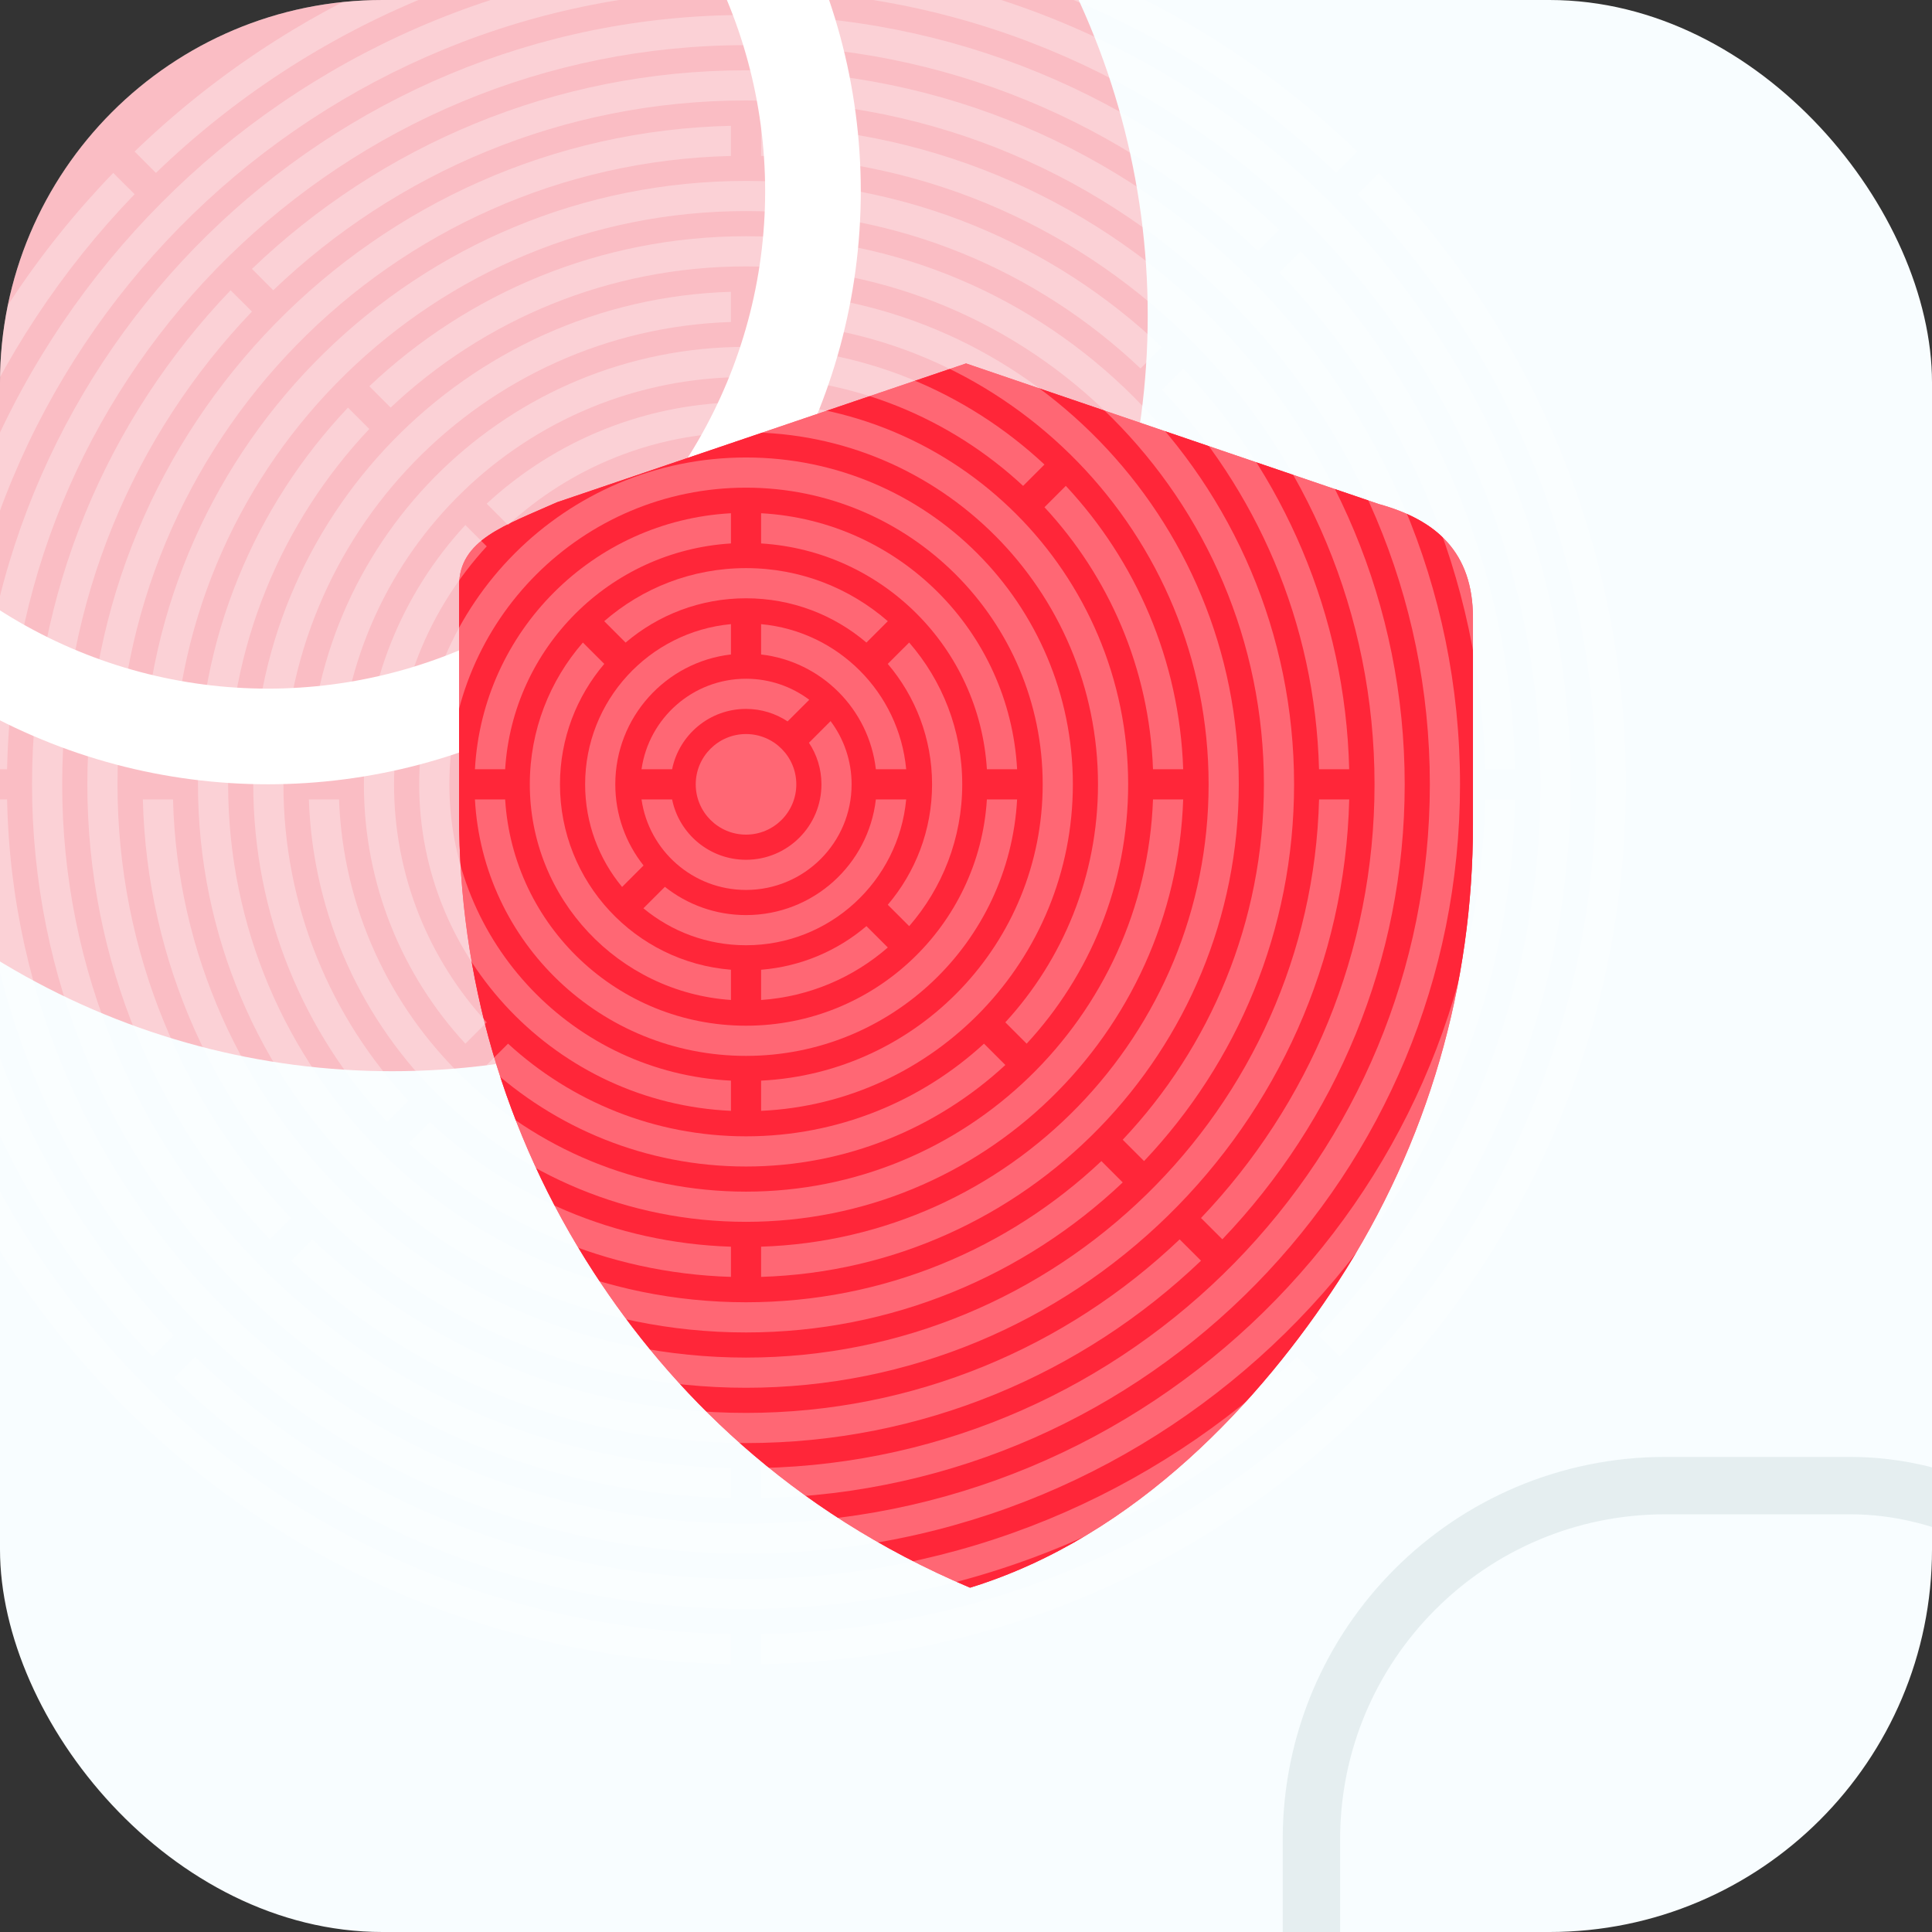 <svg width="101" height="101" viewBox="0 0 101 101" fill="none" xmlns="http://www.w3.org/2000/svg">
<rect x="0" y="0" width="101" height="101" fill="#333333" stroke="none"/>
<g clip-path="url(#clip0)">
<rect width="101" height="101" rx="20" fill="#F8FDFF"/>
<circle opacity="0.3" cx="20.5" cy="16.5" r="39.5" fill="#FF2639"/>
<circle fill="transparent" cx="14" cy="10" r="28.5" stroke="white" stroke-width="5"/>
<rect fill="transparent" opacity="0.5" x="68.557" y="77.664" width="46.672" height="46.672" rx="18.5" stroke="#D3E1E2" stroke-width="3"/>
<path d="M72.087 26.352L50.502 19L29.123 26.256C26.393 27.477 24 28.21 24 30.62V42.628C24 50.966 26.304 59.229 31.043 66.522C35.029 72.66 41.205 78.982 50.711 83C59.449 80.308 65.971 73.129 69.96 66.992C74.699 59.698 77.003 51.433 77.003 43.097V32.299C77 28.859 75.08 27.18 72.087 26.352Z" fill="#FF2639"/>
<g clip-path="url(#clip1)">
<path d="M72.087 26.352L50.502 19L29.123 26.256C26.393 27.477 24 28.21 24 30.62V42.628C24 50.966 26.304 59.229 31.043 66.522C35.029 72.66 41.205 78.982 50.711 83C59.449 80.308 65.971 73.129 69.96 66.992C74.699 59.698 77.003 51.433 77.003 43.097V32.299C77 28.859 75.08 27.18 72.087 26.352Z" fill="#FF2639"/>
</g>
<g opacity="0.3" clip-path="url(#clip2)">
<path d="M33.537 40.215H35.136C35.502 38.415 37.093 37.06 39 37.06C39.803 37.06 40.551 37.301 41.174 37.713L42.306 36.582C41.384 35.892 40.239 35.483 39 35.483C36.219 35.483 33.92 37.54 33.537 40.215Z" fill="white"/>
<path d="M32.521 46.367L33.643 45.245C32.719 44.079 32.166 42.607 32.166 41.003C32.166 37.495 34.809 34.606 38.212 34.214V32.628C33.936 33.026 30.589 36.622 30.589 41.002C30.589 43.042 31.314 44.912 32.521 46.367Z" fill="white"/>
<path d="M45.788 41.792C45.397 45.195 42.508 47.838 39 47.838C37.397 47.838 35.925 47.285 34.759 46.361L33.636 47.483C35.093 48.69 36.962 49.415 39 49.415C43.379 49.415 46.975 46.068 47.373 41.792H45.788Z" fill="white"/>
<path d="M39.789 32.629V34.215C42.932 34.577 45.425 37.07 45.788 40.215H47.373C47 36.199 43.805 33.002 39.789 32.629Z" fill="white"/>
<path d="M38.212 52.276V50.695C33.209 50.293 29.274 46.109 29.274 41.003C29.274 38.602 30.147 36.404 31.59 34.707L30.472 33.59C28.745 35.575 27.697 38.165 27.697 41.003C27.697 46.981 32.338 51.871 38.212 52.276Z" fill="white"/>
<path d="M47.528 33.59L46.41 34.707C47.853 36.404 48.726 38.602 48.726 41.003C48.726 43.404 47.853 45.602 46.411 47.299L47.53 48.417C49.255 46.431 50.303 43.841 50.303 41.003C50.303 38.165 49.255 35.575 47.528 33.59Z" fill="white"/>
<path d="M32.705 33.593C34.401 32.15 36.599 31.277 39 31.277C41.403 31.277 43.599 32.15 45.295 33.592L46.413 32.474C44.428 30.747 41.837 29.7 39 29.7C36.162 29.7 33.572 30.747 31.587 32.474L32.705 33.593Z" fill="white"/>
<path d="M45.295 48.415C43.787 49.698 41.881 50.527 39.789 50.696V52.277C42.316 52.102 44.615 51.098 46.413 49.532L45.295 48.415Z" fill="white"/>
<path d="M39 55.199C46.574 55.199 52.763 49.266 53.172 41.792H51.592C51.185 48.393 45.703 53.621 39 53.621C32.297 53.621 26.815 48.393 26.408 41.792H24.828C25.237 49.266 31.426 55.199 39 55.199Z" fill="white"/>
<path d="M24.828 40.215H26.408C26.8 33.874 31.871 28.802 38.212 28.41V26.831C31 27.225 25.222 33.003 24.828 40.215Z" fill="white"/>
<path d="M39.789 26.831V28.41C46.129 28.802 51.2 33.874 51.592 40.215H53.172C52.778 33.003 47 27.225 39.789 26.831Z" fill="white"/>
<path d="M39 23.916C29.563 23.916 21.914 31.566 21.914 41.003C21.914 50.176 29.142 57.659 38.212 58.072V56.493C30.013 56.083 23.491 49.305 23.491 41.003C23.491 32.438 30.435 25.494 39 25.494C47.565 25.494 54.509 32.438 54.509 41.003C54.509 49.305 47.987 56.083 39.789 56.493V58.072C48.858 57.659 56.086 50.176 56.086 41.003C56.086 31.566 48.437 23.916 39 23.916Z" fill="white"/>
<path d="M52.557 55.675L51.441 54.56C48.166 57.568 43.797 59.404 39 59.404C34.203 59.404 29.835 57.568 26.559 54.56L25.443 55.675C29.005 58.969 33.768 60.982 39 60.982C44.233 60.982 48.995 58.969 52.557 55.675Z" fill="white"/>
<path d="M24.329 54.562L25.445 53.446C22.436 50.17 20.6 45.801 20.6 41.004C20.6 36.206 22.436 31.837 25.445 28.562L24.329 27.446C21.036 31.008 19.023 35.771 19.023 41.004C19.023 46.237 21.036 50.999 24.329 54.562Z" fill="white"/>
<path d="M39 21.024C33.768 21.024 29.005 23.038 25.443 26.331L26.559 27.447C29.835 24.439 34.203 22.602 39 22.602C49.162 22.602 57.4 30.84 57.4 41.003C57.4 45.8 55.564 50.169 52.556 53.445L53.671 54.561C56.965 50.999 58.977 46.237 58.977 41.003C58.977 29.969 50.033 21.024 39 21.024Z" fill="white"/>
<path d="M16.146 40.215H17.724C18.14 28.82 27.505 19.711 39 19.711C44.596 19.711 49.687 21.87 53.486 25.401L54.602 24.285C50.516 20.469 45.031 18.133 39 18.133C26.634 18.133 16.563 27.949 16.146 40.215Z" fill="white"/>
<path d="M55.718 25.4L54.602 26.516C57.965 30.137 60.084 34.93 60.276 40.215H61.854C61.66 34.495 59.366 29.308 55.718 25.4Z" fill="white"/>
<path d="M39 63.874C51.366 63.874 61.438 54.058 61.854 41.792H60.276C59.861 53.186 50.495 62.296 39 62.296C27.505 62.296 18.14 53.186 17.724 41.792H16.146C16.563 54.058 26.634 63.874 39 63.874Z" fill="white"/>
<path d="M38.212 66.752V65.174C32.129 64.979 26.614 62.537 22.468 58.652L21.352 59.768C25.785 63.938 31.693 66.556 38.212 66.752Z" fill="white"/>
<path d="M39.789 15.254V16.833C52.779 17.25 63.183 27.911 63.183 41.003C63.183 54.096 52.779 64.757 39.789 65.173V66.752C53.65 66.335 64.76 54.967 64.76 41.003C64.76 27.039 53.65 15.671 39.789 15.254Z" fill="white"/>
<path d="M13.24 41.003C13.24 47.834 15.899 54.042 20.237 58.653L21.353 57.537C17.3 53.212 14.817 47.398 14.817 41.003C14.817 27.911 25.221 17.25 38.211 16.833V15.254C24.35 15.671 13.24 27.039 13.24 41.003Z" fill="white"/>
<path d="M39 69.657C46.628 69.657 53.56 66.674 58.693 61.814L57.578 60.698C52.729 65.273 46.193 68.079 39 68.079C24.047 68.079 11.926 55.957 11.926 41.003C11.926 33.81 14.732 27.273 19.307 22.424L18.191 21.309C13.331 26.443 10.349 33.375 10.349 41.003C10.349 56.828 23.176 69.657 39 69.657Z" fill="white"/>
<path d="M39 12.35C31.372 12.35 24.44 15.332 19.307 20.192L20.422 21.308C25.271 16.733 31.807 13.927 39 13.927C53.953 13.927 66.074 26.049 66.074 41.003C66.074 48.197 63.268 54.733 58.693 59.582L59.809 60.698C64.669 55.564 67.651 48.632 67.651 41.003C67.651 25.178 54.824 12.35 39 12.35Z" fill="white"/>
<path d="M70.534 41.792H68.957C68.537 57.979 55.287 70.971 39 70.971C22.715 70.971 9.463 57.979 9.045 41.792H7.468C7.886 58.85 21.843 72.549 39 72.549C56.157 72.549 70.115 58.85 70.534 41.792Z" fill="white"/>
<path d="M61.854 19.262L60.738 20.378C65.668 25.574 68.757 32.535 68.955 40.215H70.532C70.334 32.1 67.07 24.744 61.854 19.262Z" fill="white"/>
<path d="M7.468 40.215H9.045C9.463 24.028 22.715 11.035 39 11.035C46.991 11.035 54.251 14.164 59.624 19.263L60.74 18.147C55.082 12.762 47.427 9.458 39 9.458C21.843 9.458 7.886 23.158 7.468 40.215Z" fill="white"/>
<path d="M14.101 64.79L15.215 63.675C9.594 57.778 6.143 49.794 6.143 41.003C6.143 23.12 20.429 8.572 38.211 8.154V6.577C19.558 6.996 4.566 22.248 4.566 41.003C4.566 50.229 8.194 58.607 14.101 64.79Z" fill="white"/>
<path d="M62.785 65.906L61.669 64.791C55.773 70.411 47.79 73.863 39 73.863C30.21 73.863 22.227 70.411 16.331 64.79L15.215 65.904C21.398 71.812 29.775 75.44 39 75.44C48.225 75.44 56.602 71.812 62.785 65.906Z" fill="white"/>
<path d="M39.789 6.577V8.154C57.571 8.572 71.857 23.12 71.857 41.003C71.857 49.794 68.406 57.778 62.785 63.674L63.901 64.788C69.807 58.607 73.434 50.229 73.434 41.003C73.434 22.248 58.442 6.996 39.789 6.577Z" fill="white"/>
<path d="M13.172 14.057L14.286 15.173C20.706 9.027 29.412 5.252 39 5.252C58.743 5.252 74.749 21.259 74.749 41.003C74.749 60.485 59.168 76.325 39.788 76.744V78.321C60.039 77.9 76.326 61.355 76.326 41.003C76.326 20.387 59.614 3.675 39 3.675C28.977 3.675 19.877 7.627 13.172 14.057Z" fill="white"/>
<path d="M38.212 78.321V76.744C18.832 76.324 3.251 60.485 3.251 41.003C3.251 31.415 7.026 22.708 13.172 16.287L12.056 15.173C5.626 21.879 1.674 30.978 1.674 41.003C1.674 61.355 17.961 77.902 38.212 78.321Z" fill="white"/>
<path d="M66.873 14.242C73.371 21.01 77.428 30.139 77.629 40.215H79.207C79.004 29.704 74.772 20.181 67.988 13.128L66.873 14.242Z" fill="white"/>
<path d="M-1.207 40.215H0.371C0.79 19.237 17.924 2.36 39 2.36C49.387 2.36 58.816 6.46 65.759 13.128L66.875 12.013C59.645 5.059 49.822 0.783 39 0.783C17.053 0.783 -0.786 18.366 -1.207 40.215Z" fill="white"/>
<path d="M77.631 41.792C77.21 62.77 60.077 79.646 39 79.646C17.924 79.646 0.79 62.77 0.371 41.792H-1.207C-0.786 63.641 17.053 81.223 39 81.223C60.947 81.223 78.787 63.641 79.208 41.792H77.631Z" fill="white"/>
<path d="M39.789 -2.098V-0.52C62.361 -0.1 80.531 18.329 80.531 41.004C80.531 52.189 76.109 62.341 68.918 69.808L70.034 70.924C77.401 63.285 81.981 52.929 82.107 41.478C82.368 17.774 63.448 -1.668 39.789 -2.098Z" fill="white"/>
<path d="M7.967 70.924L9.082 69.809C1.891 62.341 -2.531 52.189 -2.531 41.003C-2.531 18.328 15.639 -0.1 38.211 -0.521V-2.099C14.981 -1.686 -3.848 17.143 -4.106 40.529C-4.236 52.32 0.382 63.056 7.967 70.924Z" fill="white"/>
<path d="M67.802 70.924C60.336 78.115 50.184 82.538 39 82.538C27.815 82.538 17.664 78.115 10.197 70.924L9.082 72.04C16.72 79.407 27.075 83.987 38.524 84.114C50.315 84.244 61.05 79.625 68.917 72.04L67.802 70.924Z" fill="white"/>
<path d="M8.152 9.039C16.262 1.212 27.331 -3.554 39.489 -3.42C51.295 -3.29 61.974 1.437 69.848 9.038L70.963 7.922C62.81 0.04 51.743 -4.862 39.507 -4.997C26.906 -5.135 15.434 -0.194 7.037 7.922L8.152 9.039Z" fill="white"/>
<path d="M72.079 9.038L70.962 10.155C78.789 18.263 83.554 29.334 83.42 41.494C83.155 65.599 63.737 85.009 39.789 85.421V87C64.601 86.587 84.723 66.483 84.997 41.511C85.137 28.908 80.195 17.435 72.079 9.038Z" fill="white"/>
<path d="M38.211 85.42C13.818 84.989 -5.69 64.949 -5.42 40.514C-5.29 28.707 -0.564 18.028 7.037 10.153L5.921 9.038C-1.961 17.192 -6.862 28.26 -6.997 40.496C-7.276 65.808 12.939 86.569 38.211 86.999V85.42Z" fill="white"/>
<path d="M43.421 37.698L42.29 38.829C42.703 39.452 42.943 40.2 42.943 41.003C42.943 43.181 41.178 44.947 39 44.947C37.093 44.947 35.502 43.591 35.136 41.792H33.537C33.919 44.467 36.219 46.524 39 46.524C42.049 46.524 44.52 44.053 44.52 41.003C44.52 39.764 44.111 38.619 43.421 37.698Z" fill="white"/>
<path d="M41.567 41.02C41.567 42.441 40.415 43.593 38.995 43.593C37.574 43.593 36.423 42.441 36.423 41.02C36.423 39.6 37.574 38.448 38.995 38.448C40.415 38.448 41.567 39.6 41.567 41.02Z" fill="white"/>
<path d="M39 38.374C37.549 38.374 36.371 39.552 36.371 41.003C36.371 42.456 37.549 43.632 39 43.632C40.452 43.632 41.629 42.456 41.629 41.003C41.629 39.552 40.452 38.374 39 38.374ZM38.995 43.06C38.544 42.186 37.829 41.472 36.956 41.022C37.83 40.571 38.544 39.856 38.995 38.983C39.446 39.857 40.16 40.571 41.033 41.022C40.16 41.471 39.446 42.186 38.995 43.06Z" fill="white"/>
</g>
</g>
<defs>
<clipPath id="clip0">
<rect width="101" height="101" rx="20" fill="white"/>
</clipPath>
<clipPath id="clip1">
<rect width="53" height="64" fill="white" transform="translate(24 19)"/>
</clipPath>
<clipPath id="clip2">
<rect width="92" height="92" fill="white" transform="translate(-7 -5)"/>
</clipPath>
</defs>
</svg>
